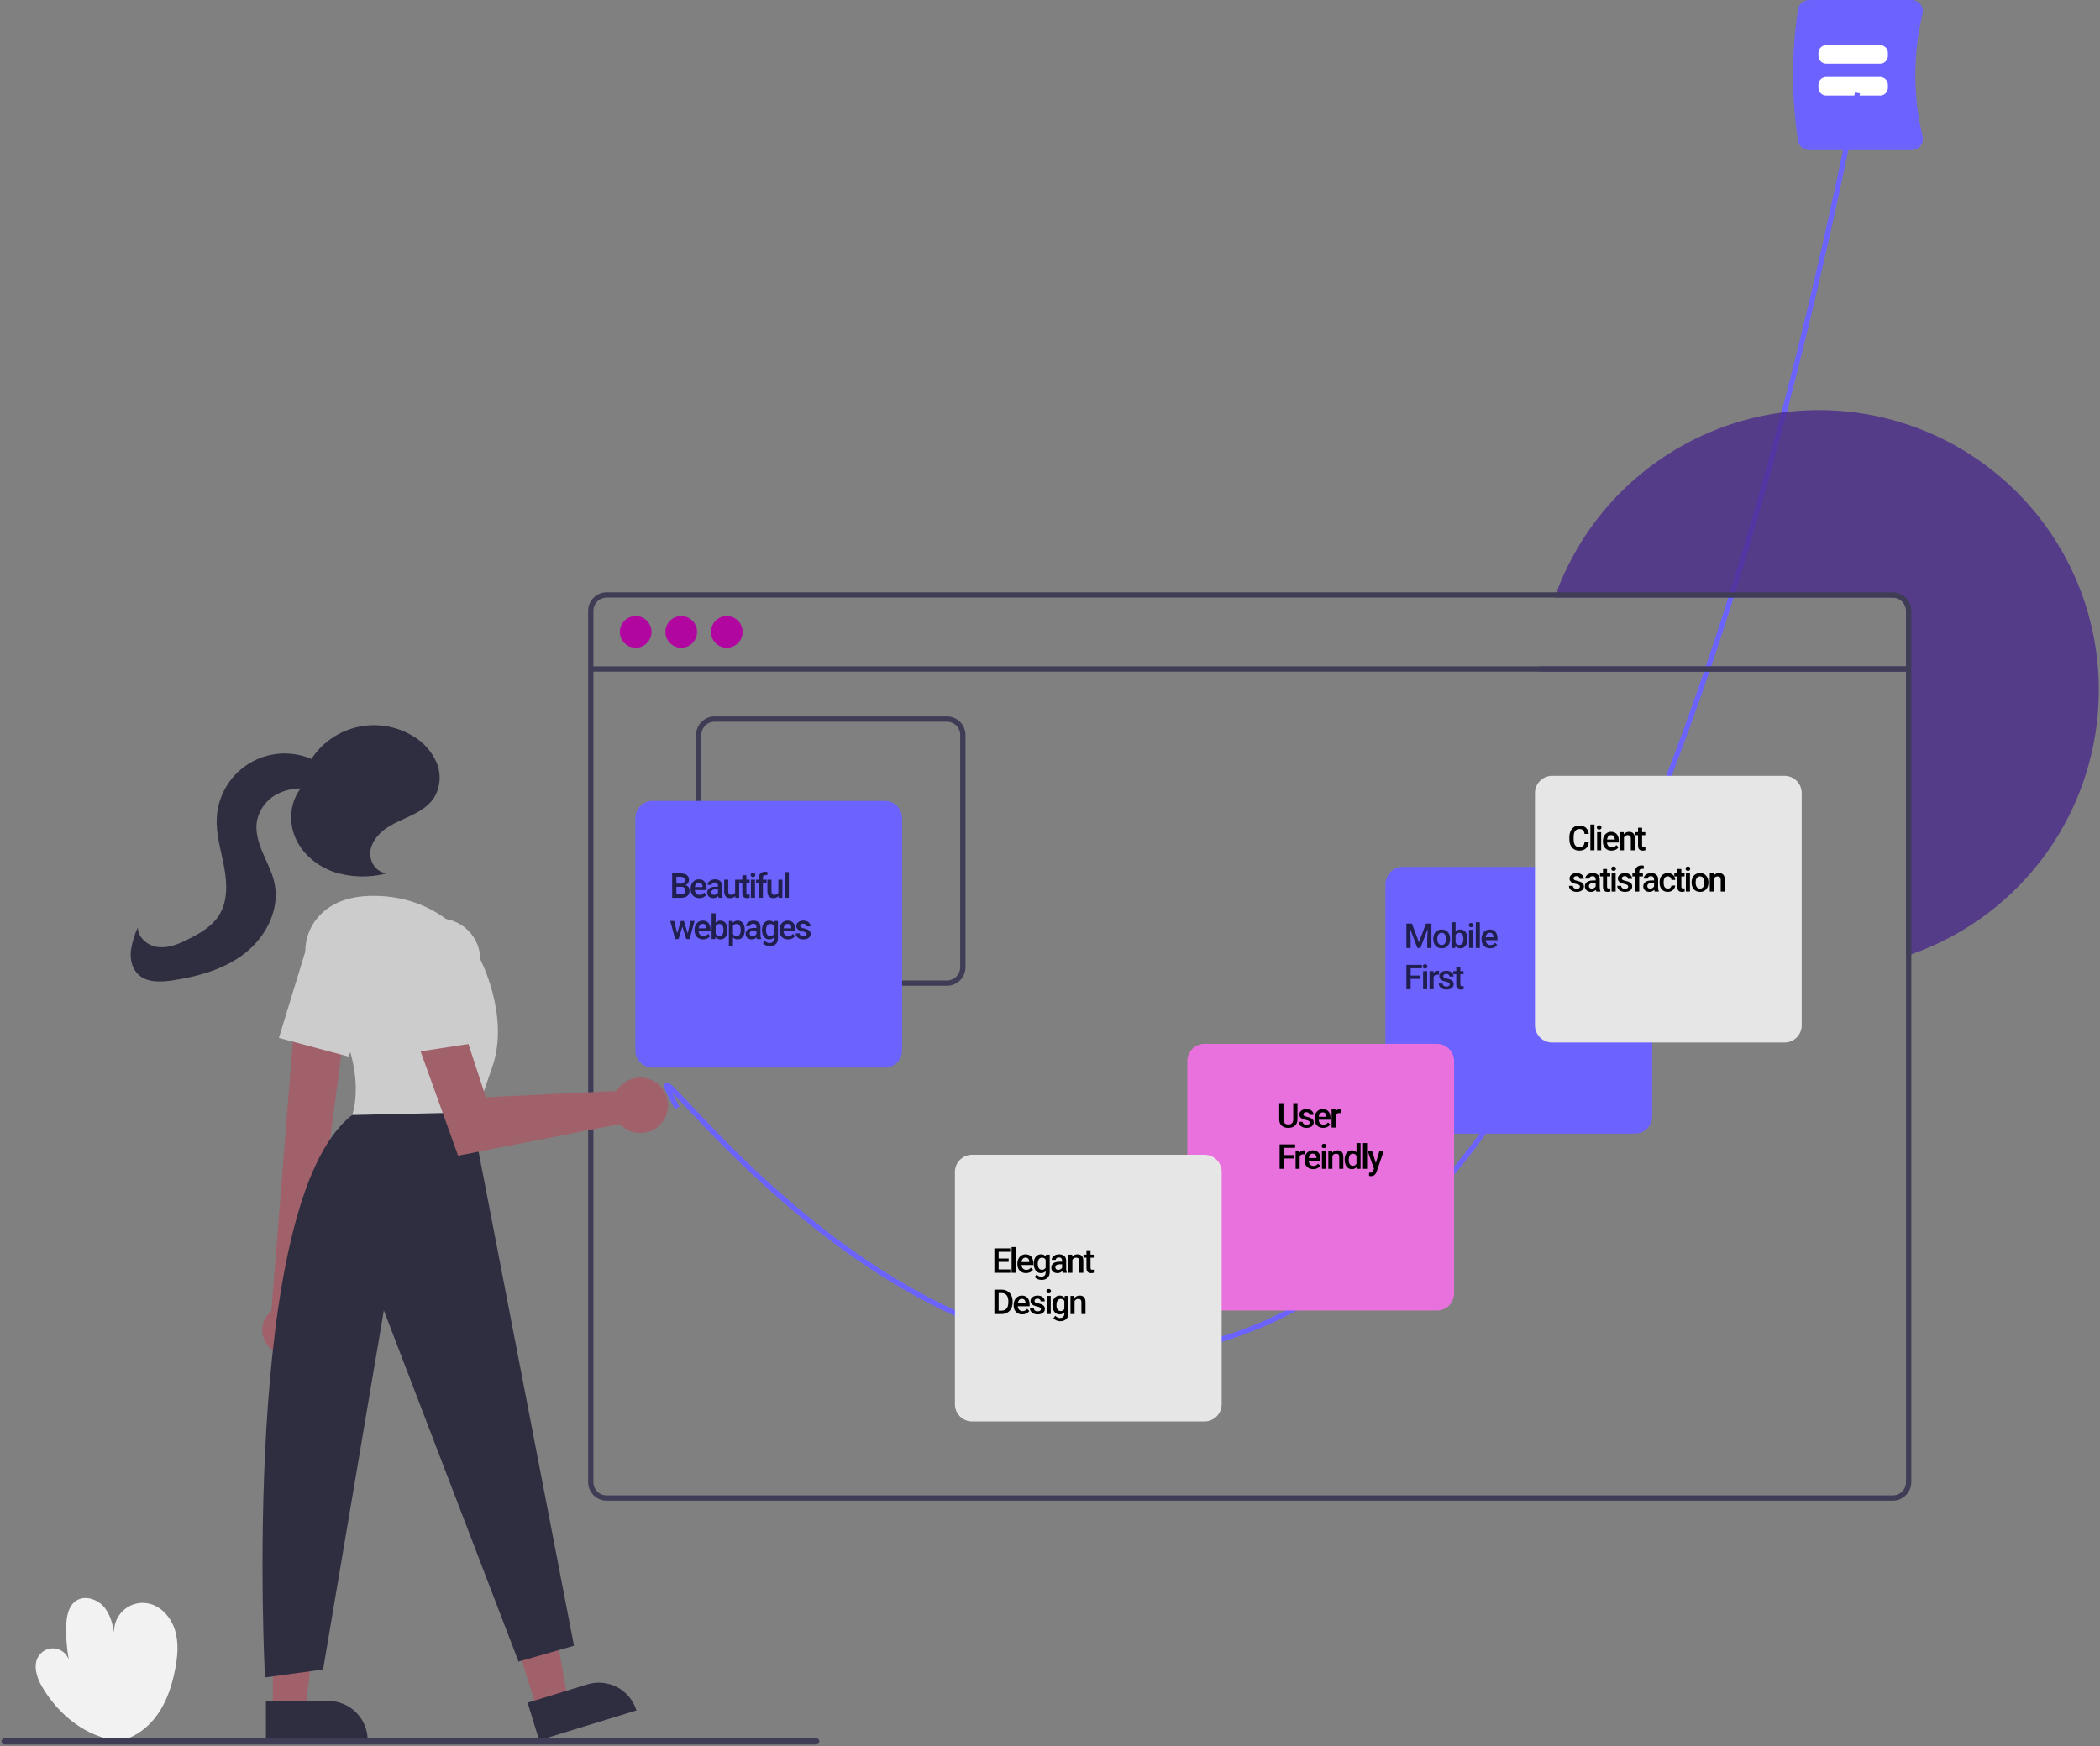 <svg width="814" height="677" viewBox="0 0 814 677" fill="none" xmlns="http://www.w3.org/2000/svg">
<rect x="0" y="0" width="814" height="677" fill="#808080" stroke="none"/>
<path d="M696.95 54.581C694.35 37.689 694.35 20.498 696.95 3.606C697.115 2.6 697.632 1.686 698.408 1.026C699.184 0.366 700.169 0.002 701.188 2.1441e-05H741.06C741.706 -0.002 742.344 0.143 742.926 0.425C743.507 0.707 744.017 1.118 744.415 1.626C744.823 2.142 745.107 2.743 745.247 3.385C745.387 4.027 745.379 4.693 745.223 5.331C741.493 20.953 741.493 37.234 745.222 52.856C745.379 53.494 745.387 54.16 745.247 54.801C745.107 55.444 744.823 56.045 744.415 56.56C744.017 57.069 743.507 57.48 742.926 57.762C742.344 58.043 741.706 58.189 741.06 58.187H701.188C700.169 58.185 699.184 57.821 698.408 57.161C697.632 56.501 697.115 55.586 696.95 54.581V54.581Z" fill="#6C63FF"/>
<path d="M728.79 24.677H707.866C707.071 24.676 706.308 24.359 705.746 23.797C705.184 23.235 704.867 22.472 704.866 21.677V20.505C704.867 19.709 705.184 18.947 705.746 18.384C706.308 17.822 707.071 17.506 707.866 17.505H728.79C729.585 17.506 730.348 17.822 730.91 18.384C731.473 18.947 731.789 19.709 731.79 20.505V21.677C731.789 22.472 731.473 23.235 730.91 23.797C730.348 24.359 729.585 24.676 728.79 24.677Z" fill="white"/>
<path d="M728.79 37.021H707.866C707.071 37.02 706.308 36.704 705.746 36.142C705.184 35.579 704.867 34.817 704.866 34.021V32.849C704.867 32.054 705.184 31.291 705.746 30.729C706.308 30.166 707.071 29.85 707.866 29.849H728.79C729.585 29.85 730.348 30.166 730.91 30.729C731.473 31.291 731.789 32.054 731.79 32.849V34.021C731.789 34.817 731.473 35.579 730.91 36.142C730.348 36.704 729.585 37.02 728.79 37.021Z" fill="white"/>
<path d="M720 36C548.501 889.5 218 347.5 262.5 429.5" stroke="#6C63FF" stroke-width="2"/>
<g clip-path="url(#clip0)">
<path d="M46.147 674.836C33.605 673.804 22.532 664.73 16.235 653.835C14.124 650.181 12.677 645.388 15.068 641.911C15.753 640.916 16.699 640.129 17.802 639.637C18.905 639.145 20.123 638.967 21.32 639.123C22.518 639.278 23.65 639.762 24.591 640.52C25.531 641.277 26.245 642.28 26.652 643.417C25.882 639.149 25.551 634.812 25.664 630.476C25.761 626.805 26.454 622.654 29.507 620.613C33.048 618.244 38.153 620.125 40.729 623.518C43.305 626.912 44.004 631.326 44.622 635.542C44.117 633.757 44.068 631.875 44.479 630.067C44.89 628.259 45.747 626.583 46.973 625.192C48.2 623.801 49.755 622.739 51.497 622.105C53.239 621.471 55.113 621.283 56.947 621.56C62.133 622.343 66.197 626.834 67.782 631.835C69.368 636.835 68.873 642.257 67.852 647.403C66.656 653.437 64.714 659.422 61.218 664.483C57.721 669.544 52.528 673.624 46.503 674.862L46.147 674.836Z" fill="#F2F2F2"/>
<path d="M813.55 267.517C813.551 290.023 806.556 311.972 793.534 330.328C780.512 348.683 762.106 362.538 740.864 369.974C740.189 370.209 739.503 370.445 738.817 370.66V260.392H596.752C596.793 259.706 596.844 259.02 596.905 258.344H738.817V236.805C738.816 235.447 738.277 234.146 737.317 233.186C736.357 232.226 735.056 231.687 733.698 231.686H602.577C602.812 231 603.058 230.314 603.324 229.638C612.207 205.796 629.185 185.832 651.291 173.235C673.397 160.638 699.227 156.208 724.268 160.72C749.308 165.232 771.967 178.398 788.287 197.919C804.606 217.439 813.548 242.073 813.55 267.517V267.517Z" fill="#492A8B" fill-opacity="0.78"/>
<path d="M733.698 229.638H235.134C233.234 229.641 231.413 230.396 230.069 231.74C228.726 233.083 227.97 234.905 227.968 236.805V574.641C227.97 576.541 228.726 578.362 230.069 579.706C231.413 581.049 233.234 581.805 235.134 581.807H733.698C735.598 581.805 737.42 581.049 738.763 579.706C740.107 578.362 740.863 576.541 740.865 574.641V236.805C740.863 234.905 740.107 233.083 738.763 231.74C737.42 230.396 735.598 229.641 733.698 229.638V229.638ZM738.817 574.641C738.817 575.998 738.277 577.3 737.317 578.26C736.357 579.22 735.056 579.759 733.698 579.76H235.134C233.777 579.759 232.475 579.22 231.515 578.26C230.555 577.3 230.016 575.998 230.015 574.641V236.805C230.016 235.447 230.555 234.146 231.515 233.186C232.475 232.226 233.777 231.686 235.134 231.686H733.698C735.056 231.686 736.357 232.226 737.317 233.186C738.277 234.146 738.817 235.447 738.817 236.805V574.641Z" fill="#3F3D56"/>
<path d="M739.841 258.344H228.991V260.392H739.841V258.344Z" fill="#3F3D56"/>
<path d="M246.395 251.137C249.788 251.137 252.538 248.387 252.538 244.995C252.538 241.602 249.788 238.852 246.395 238.852C243.003 238.852 240.253 241.602 240.253 244.995C240.253 248.387 243.003 251.137 246.395 251.137Z" fill="#B107A0"/>
<path d="M264.055 251.137C267.447 251.137 270.197 248.387 270.197 244.995C270.197 241.602 267.447 238.852 264.055 238.852C260.662 238.852 257.912 241.602 257.912 244.995C257.912 248.387 260.662 251.137 264.055 251.137Z" fill="#B107A0"/>
<path d="M281.714 251.137C285.107 251.137 287.857 248.387 287.857 244.995C287.857 241.602 285.107 238.852 281.714 238.852C278.322 238.852 275.572 241.602 275.572 244.995C275.572 248.387 278.322 251.137 281.714 251.137Z" fill="#B107A0"/>
<path d="M367.073 277.755H276.983C275.083 277.757 273.261 278.512 271.918 279.856C270.574 281.199 269.819 283.021 269.817 284.921V375.01C269.819 376.91 270.574 378.732 271.918 380.075C273.261 381.419 275.083 382.175 276.983 382.177H367.073C368.972 382.175 370.794 381.419 372.137 380.075C373.481 378.732 374.237 376.91 374.239 375.01V284.921C374.237 283.021 373.481 281.199 372.137 279.856C370.794 278.512 368.972 277.757 367.073 277.755V277.755ZM372.191 375.01C372.191 376.368 371.651 377.669 370.691 378.629C369.732 379.589 368.43 380.129 367.073 380.129H276.983C275.625 380.129 274.324 379.589 273.364 378.629C272.404 377.669 271.865 376.368 271.864 375.01V284.921C271.865 283.563 272.404 282.262 273.364 281.302C274.324 280.342 275.625 279.803 276.983 279.802H367.073C368.43 279.803 369.732 280.342 370.691 281.302C371.651 282.262 372.191 283.563 372.191 284.921V375.01Z" fill="#3F3D56"/>
<path d="M633.758 336.108H543.669C541.905 336.111 540.214 336.814 538.967 338.061C537.72 339.308 537.018 340.999 537.014 342.762V432.852C537.018 434.616 537.72 436.307 538.967 437.554C540.214 438.801 541.905 439.503 543.669 439.506H633.758C635.522 439.503 637.213 438.801 638.46 437.554C639.707 436.307 640.409 434.616 640.413 432.852V342.762C640.409 340.999 639.707 339.308 638.46 338.061C637.213 336.814 635.522 336.111 633.758 336.108V336.108Z" fill="#6C63FF"/>
<path d="M547.274 358.074L550.003 365.326L552.726 358.074H554.851V367.535H553.213V364.416L553.376 360.244L550.581 367.535H549.405L546.617 360.251L546.78 364.416V367.535H545.142V358.074H547.274ZM555.553 363.955C555.553 363.266 555.69 362.647 555.963 362.096C556.236 361.542 556.619 361.117 557.113 360.823C557.607 360.524 558.174 360.374 558.816 360.374C559.764 360.374 560.533 360.68 561.123 361.291C561.716 361.901 562.037 362.711 562.084 363.721L562.091 364.091C562.091 364.784 561.956 365.404 561.688 365.95C561.424 366.496 561.042 366.918 560.544 367.217C560.05 367.516 559.478 367.665 558.829 367.665C557.836 367.665 557.042 367.336 556.444 366.678C555.85 366.015 555.553 365.133 555.553 364.033V363.955ZM557.132 364.091C557.132 364.815 557.282 365.382 557.581 365.794C557.88 366.201 558.296 366.405 558.829 366.405C559.361 366.405 559.775 366.197 560.07 365.781C560.369 365.365 560.518 364.756 560.518 363.955C560.518 363.244 560.364 362.681 560.057 362.265C559.754 361.849 559.34 361.641 558.816 361.641C558.3 361.641 557.891 361.847 557.587 362.259C557.284 362.666 557.132 363.277 557.132 364.091ZM568.798 364.091C568.798 365.183 568.553 366.052 568.064 366.697C567.578 367.343 566.909 367.665 566.056 367.665C565.232 367.665 564.591 367.369 564.132 366.775L564.054 367.535H562.624V357.554H564.204V361.18C564.658 360.643 565.271 360.374 566.043 360.374C566.9 360.374 567.574 360.693 568.064 361.329C568.553 361.966 568.798 362.857 568.798 364V364.091ZM567.219 363.955C567.219 363.192 567.084 362.621 566.816 362.239C566.547 361.858 566.157 361.667 565.646 361.667C564.962 361.667 564.481 361.966 564.204 362.564V365.462C564.485 366.073 564.97 366.379 565.659 366.379C566.153 366.379 566.534 366.195 566.803 365.826C567.071 365.458 567.21 364.901 567.219 364.156V363.955ZM571.008 367.535H569.429V360.504H571.008V367.535ZM569.332 358.678C569.332 358.436 569.407 358.234 569.559 358.074C569.715 357.914 569.936 357.833 570.222 357.833C570.508 357.833 570.729 357.914 570.885 358.074C571.041 358.234 571.119 358.436 571.119 358.678C571.119 358.916 571.041 359.116 570.885 359.276C570.729 359.432 570.508 359.51 570.222 359.51C569.936 359.51 569.715 359.432 569.559 359.276C569.407 359.116 569.332 358.916 569.332 358.678ZM573.615 367.535H572.036V357.554H573.615V367.535ZM577.638 367.665C576.637 367.665 575.825 367.351 575.201 366.723C574.582 366.091 574.272 365.25 574.272 364.202V364.007C574.272 363.305 574.406 362.679 574.675 362.129C574.948 361.574 575.329 361.143 575.818 360.836C576.308 360.528 576.854 360.374 577.456 360.374C578.414 360.374 579.152 360.68 579.672 361.291C580.196 361.901 580.458 362.766 580.458 363.883V364.52H575.864C575.912 365.101 576.104 365.56 576.442 365.898C576.785 366.236 577.213 366.405 577.729 366.405C578.452 366.405 579.042 366.112 579.497 365.527L580.348 366.34C580.066 366.76 579.689 367.087 579.217 367.321C578.749 367.551 578.223 367.665 577.638 367.665ZM577.45 361.641C577.016 361.641 576.665 361.793 576.397 362.096C576.133 362.4 575.964 362.822 575.89 363.363H578.899V363.247C578.864 362.718 578.723 362.319 578.476 362.051C578.229 361.778 577.887 361.641 577.45 361.641ZM550.594 379.526H546.786V383.535H545.142V374.074H551.153V375.399H546.786V378.213H550.594V379.526ZM553.188 383.535H551.609V376.504H553.188V383.535ZM551.511 374.678C551.511 374.436 551.587 374.234 551.739 374.074C551.895 373.914 552.116 373.833 552.402 373.833C552.688 373.833 552.909 373.914 553.064 374.074C553.22 374.234 553.298 374.436 553.298 374.678C553.298 374.916 553.22 375.116 553.064 375.276C552.909 375.432 552.688 375.51 552.402 375.51C552.116 375.51 551.895 375.432 551.739 375.276C551.587 375.116 551.511 374.916 551.511 374.678ZM557.796 377.947C557.588 377.912 557.374 377.895 557.153 377.895C556.429 377.895 555.942 378.172 555.691 378.727V383.535H554.112V376.504H555.619L555.658 377.291C556.039 376.68 556.568 376.374 557.244 376.374C557.469 376.374 557.655 376.405 557.803 376.465L557.796 377.947ZM561.936 381.625C561.936 381.343 561.819 381.129 561.585 380.982C561.356 380.834 560.972 380.704 560.435 380.592C559.898 380.479 559.45 380.336 559.09 380.163C558.302 379.782 557.907 379.229 557.907 378.506C557.907 377.899 558.163 377.392 558.674 376.985C559.185 376.578 559.835 376.374 560.624 376.374C561.464 376.374 562.142 376.582 562.658 376.998C563.178 377.414 563.437 377.953 563.437 378.616H561.858C561.858 378.313 561.746 378.062 561.52 377.862C561.295 377.659 560.996 377.557 560.624 377.557C560.277 377.557 559.993 377.637 559.772 377.797C559.556 377.958 559.447 378.172 559.447 378.441C559.447 378.683 559.549 378.872 559.753 379.006C559.957 379.14 560.368 379.277 560.988 379.415C561.607 379.55 562.092 379.712 562.443 379.903C562.798 380.089 563.061 380.314 563.23 380.579C563.403 380.843 563.489 381.164 563.489 381.54C563.489 382.173 563.227 382.686 562.703 383.081C562.179 383.47 561.492 383.665 560.643 383.665C560.067 383.665 559.554 383.561 559.103 383.354C558.653 383.146 558.302 382.86 558.05 382.496C557.799 382.132 557.673 381.74 557.673 381.32H559.207C559.229 381.692 559.369 381.98 559.629 382.184C559.889 382.383 560.234 382.483 560.663 382.483C561.079 382.483 561.395 382.405 561.611 382.249C561.828 382.088 561.936 381.881 561.936 381.625ZM566.051 374.795V376.504H567.292V377.674H566.051V381.599C566.051 381.868 566.103 382.062 566.207 382.184C566.315 382.301 566.506 382.359 566.778 382.359C566.96 382.359 567.145 382.338 567.331 382.294V383.516C566.971 383.616 566.625 383.665 566.291 383.665C565.078 383.665 564.472 382.996 564.472 381.657V377.674H563.315V376.504H564.472V374.795H566.051Z" fill="black" fill-opacity="0.69"/>
<path d="M691.724 300.789H601.635C599.871 300.792 598.18 301.494 596.933 302.742C595.686 303.989 594.984 305.679 594.98 307.443V397.533C594.984 399.297 595.686 400.987 596.933 402.234C598.18 403.482 599.871 404.184 601.635 404.187H691.724C693.488 404.184 695.179 403.482 696.426 402.234C697.673 400.987 698.375 399.297 698.379 397.533V307.443C698.375 305.679 697.673 303.989 696.426 302.742C695.179 301.494 693.488 300.792 691.724 300.789V300.789Z" fill="#E6E6E6"/>
<path d="M615.834 326.577C615.739 327.586 615.366 328.375 614.717 328.942C614.067 329.505 613.202 329.787 612.124 329.787C611.37 329.787 610.705 329.609 610.129 329.254C609.557 328.894 609.115 328.385 608.803 327.727C608.491 327.068 608.329 326.304 608.316 325.433V324.549C608.316 323.657 608.474 322.87 608.79 322.19C609.106 321.51 609.559 320.986 610.148 320.618C610.742 320.249 611.426 320.065 612.202 320.065C613.246 320.065 614.086 320.349 614.723 320.917C615.36 321.484 615.73 322.286 615.834 323.321H614.197C614.119 322.641 613.919 322.151 613.599 321.852C613.283 321.549 612.817 321.397 612.202 321.397C611.487 321.397 610.937 321.66 610.551 322.184C610.17 322.704 609.975 323.468 609.966 324.478V325.316C609.966 326.338 610.148 327.118 610.512 327.655C610.88 328.193 611.418 328.461 612.124 328.461C612.769 328.461 613.254 328.316 613.579 328.026C613.904 327.736 614.11 327.253 614.197 326.577H615.834ZM618.038 329.657H616.459V319.675H618.038V329.657ZM620.645 329.657H619.066V322.626H620.645V329.657ZM618.968 320.8C618.968 320.557 619.044 320.356 619.196 320.195C619.351 320.035 619.572 319.955 619.858 319.955C620.144 319.955 620.365 320.035 620.521 320.195C620.677 320.356 620.755 320.557 620.755 320.8C620.755 321.038 620.677 321.237 620.521 321.397C620.365 321.553 620.144 321.631 619.858 321.631C619.572 321.631 619.351 321.553 619.196 321.397C619.044 321.237 618.968 321.038 618.968 320.8ZM624.668 329.787C623.667 329.787 622.855 329.473 622.231 328.845C621.612 328.212 621.302 327.372 621.302 326.323V326.128C621.302 325.426 621.436 324.8 621.705 324.25C621.978 323.696 622.359 323.265 622.848 322.957C623.338 322.649 623.884 322.496 624.486 322.496C625.443 322.496 626.182 322.801 626.702 323.412C627.226 324.023 627.488 324.887 627.488 326.005V326.642H622.894C622.942 327.222 623.134 327.681 623.472 328.019C623.815 328.357 624.243 328.526 624.759 328.526C625.482 328.526 626.072 328.234 626.526 327.649L627.378 328.461C627.096 328.881 626.719 329.209 626.247 329.442C625.779 329.672 625.253 329.787 624.668 329.787ZM624.48 323.763C624.046 323.763 623.695 323.915 623.427 324.218C623.162 324.521 622.994 324.943 622.92 325.485H625.929V325.368C625.894 324.839 625.753 324.441 625.506 324.172C625.259 323.899 624.917 323.763 624.48 323.763ZM629.387 322.626L629.432 323.438C629.952 322.81 630.634 322.496 631.479 322.496C632.943 322.496 633.688 323.334 633.714 325.011V329.657H632.135V325.102C632.135 324.655 632.038 324.326 631.843 324.114C631.652 323.897 631.338 323.789 630.901 323.789C630.264 323.789 629.789 324.077 629.478 324.653V329.657H627.898V322.626H629.387ZM636.51 320.917V322.626H637.751V323.795H636.51V327.72C636.51 327.989 636.562 328.184 636.666 328.305C636.774 328.422 636.964 328.481 637.237 328.481C637.419 328.481 637.603 328.459 637.79 328.416V329.637C637.43 329.737 637.084 329.787 636.75 329.787C635.537 329.787 634.93 329.118 634.93 327.779V323.795H633.774V322.626H634.93V320.917H636.51ZM612.403 343.746C612.403 343.465 612.286 343.25 612.052 343.103C611.823 342.956 611.439 342.826 610.902 342.713C610.365 342.601 609.916 342.458 609.557 342.284C608.768 341.903 608.374 341.351 608.374 340.627C608.374 340.021 608.63 339.514 609.141 339.107C609.652 338.699 610.302 338.496 611.09 338.496C611.931 338.496 612.609 338.704 613.124 339.12C613.644 339.535 613.904 340.075 613.904 340.738H612.325C612.325 340.434 612.213 340.183 611.987 339.984C611.762 339.78 611.463 339.678 611.09 339.678C610.744 339.678 610.46 339.759 610.239 339.919C610.023 340.079 609.914 340.294 609.914 340.562C609.914 340.805 610.016 340.993 610.22 341.128C610.423 341.262 610.835 341.398 611.454 341.537C612.074 341.671 612.559 341.834 612.91 342.024C613.265 342.211 613.527 342.436 613.696 342.7C613.87 342.964 613.956 343.285 613.956 343.662C613.956 344.294 613.694 344.808 613.17 345.202C612.646 345.592 611.959 345.787 611.11 345.787C610.534 345.787 610.02 345.683 609.57 345.475C609.119 345.267 608.768 344.981 608.517 344.617C608.266 344.253 608.14 343.861 608.14 343.441H609.674C609.695 343.814 609.836 344.102 610.096 344.305C610.356 344.505 610.701 344.604 611.129 344.604C611.545 344.604 611.862 344.526 612.078 344.37C612.295 344.21 612.403 344.002 612.403 343.746ZM618.74 345.657C618.671 345.523 618.61 345.304 618.558 345.001C618.055 345.525 617.44 345.787 616.712 345.787C616.006 345.787 615.43 345.585 614.984 345.183C614.538 344.78 614.314 344.281 614.314 343.688C614.314 342.938 614.592 342.364 615.146 341.966C615.705 341.563 616.502 341.361 617.538 341.361H618.506V340.9C618.506 340.536 618.404 340.246 618.2 340.029C617.997 339.808 617.687 339.698 617.271 339.698C616.912 339.698 616.617 339.789 616.387 339.971C616.158 340.148 616.043 340.376 616.043 340.653H614.464C614.464 340.268 614.592 339.908 614.847 339.574C615.103 339.237 615.45 338.972 615.887 338.782C616.329 338.591 616.821 338.496 617.362 338.496C618.185 338.496 618.842 338.704 619.331 339.12C619.821 339.531 620.072 340.112 620.085 340.861V344.032C620.085 344.665 620.174 345.17 620.351 345.546V345.657H618.74ZM617.005 344.52C617.317 344.52 617.609 344.444 617.882 344.292C618.159 344.141 618.367 343.937 618.506 343.681V342.356H617.655C617.07 342.356 616.63 342.458 616.335 342.661C616.041 342.865 615.894 343.153 615.894 343.525C615.894 343.829 615.993 344.071 616.192 344.253C616.396 344.431 616.667 344.52 617.005 344.52ZM622.919 336.917V338.626H624.16V339.795H622.919V343.72C622.919 343.989 622.971 344.184 623.075 344.305C623.183 344.422 623.374 344.481 623.647 344.481C623.829 344.481 624.013 344.459 624.199 344.416V345.637C623.84 345.737 623.493 345.787 623.16 345.787C621.947 345.787 621.34 345.118 621.34 343.779V339.795H620.183V338.626H621.34V336.917H622.919ZM626.254 345.657H624.674V338.626H626.254V345.657ZM624.577 336.8C624.577 336.557 624.653 336.356 624.804 336.195C624.96 336.035 625.181 335.955 625.467 335.955C625.753 335.955 625.974 336.035 626.13 336.195C626.286 336.356 626.364 336.557 626.364 336.8C626.364 337.038 626.286 337.237 626.13 337.397C625.974 337.553 625.753 337.631 625.467 337.631C625.181 337.631 624.96 337.553 624.804 337.397C624.653 337.237 624.577 337.038 624.577 336.8ZM631.122 343.746C631.122 343.465 631.005 343.25 630.771 343.103C630.541 342.956 630.158 342.826 629.621 342.713C629.083 342.601 628.635 342.458 628.275 342.284C627.487 341.903 627.093 341.351 627.093 340.627C627.093 340.021 627.348 339.514 627.859 339.107C628.371 338.699 629.02 338.496 629.809 338.496C630.649 338.496 631.327 338.704 631.843 339.12C632.363 339.535 632.623 340.075 632.623 340.738H631.044C631.044 340.434 630.931 340.183 630.706 339.984C630.48 339.78 630.182 339.678 629.809 339.678C629.462 339.678 629.179 339.759 628.958 339.919C628.741 340.079 628.633 340.294 628.633 340.562C628.633 340.805 628.735 340.993 628.938 341.128C629.142 341.262 629.553 341.398 630.173 341.537C630.792 341.671 631.278 341.834 631.629 342.024C631.984 342.211 632.246 342.436 632.415 342.7C632.588 342.964 632.675 343.285 632.675 343.662C632.675 344.294 632.413 344.808 631.888 345.202C631.364 345.592 630.678 345.787 629.828 345.787C629.252 345.787 628.739 345.683 628.288 345.475C627.838 345.267 627.487 344.981 627.236 344.617C626.984 344.253 626.859 343.861 626.859 343.441H628.392C628.414 343.814 628.555 344.102 628.815 344.305C629.075 344.505 629.419 344.604 629.848 344.604C630.264 344.604 630.58 344.526 630.797 344.37C631.013 344.21 631.122 344.002 631.122 343.746ZM633.813 345.657V339.795H632.741V338.626H633.813V337.982C633.813 337.203 634.029 336.6 634.463 336.176C634.896 335.751 635.502 335.539 636.282 335.539C636.559 335.539 636.854 335.578 637.166 335.656L637.127 336.891C636.954 336.856 636.752 336.839 636.523 336.839C635.769 336.839 635.392 337.226 635.392 338.002V338.626H636.822V339.795H635.392V345.657H633.813ZM641.378 345.657C641.308 345.523 641.248 345.304 641.196 345.001C640.693 345.525 640.078 345.787 639.35 345.787C638.644 345.787 638.068 345.585 637.622 345.183C637.175 344.78 636.952 344.281 636.952 343.688C636.952 342.938 637.23 342.364 637.784 341.966C638.343 341.563 639.14 341.361 640.175 341.361H641.144V340.9C641.144 340.536 641.042 340.246 640.838 340.029C640.635 339.808 640.325 339.698 639.909 339.698C639.549 339.698 639.255 339.789 639.025 339.971C638.796 340.148 638.681 340.376 638.681 340.653H637.102C637.102 340.268 637.23 339.908 637.485 339.574C637.741 339.237 638.087 338.972 638.525 338.782C638.967 338.591 639.458 338.496 640 338.496C640.823 338.496 641.479 338.704 641.969 339.12C642.459 339.531 642.71 340.112 642.723 340.861V344.032C642.723 344.665 642.812 345.17 642.989 345.546V345.657H641.378ZM639.643 344.52C639.955 344.52 640.247 344.444 640.52 344.292C640.797 344.141 641.005 343.937 641.144 343.681V342.356H640.292C639.708 342.356 639.268 342.458 638.973 342.661C638.679 342.865 638.531 343.153 638.531 343.525C638.531 343.829 638.631 344.071 638.83 344.253C639.034 344.431 639.305 344.52 639.643 344.52ZM646.467 344.526C646.861 344.526 647.188 344.411 647.448 344.182C647.708 343.952 647.846 343.668 647.864 343.33H649.352C649.335 343.768 649.198 344.177 648.943 344.559C648.687 344.936 648.34 345.235 647.903 345.455C647.465 345.676 646.993 345.787 646.486 345.787C645.503 345.787 644.723 345.468 644.147 344.832C643.571 344.195 643.282 343.315 643.282 342.193V342.031C643.282 340.961 643.568 340.105 644.14 339.464C644.712 338.818 645.492 338.496 646.48 338.496C647.316 338.496 647.996 338.74 648.52 339.23C649.049 339.715 649.326 340.354 649.352 341.147H647.864C647.846 340.744 647.708 340.413 647.448 340.153C647.192 339.893 646.865 339.763 646.467 339.763C645.955 339.763 645.561 339.949 645.284 340.322C645.007 340.69 644.866 341.251 644.862 342.005V342.258C644.862 343.021 644.998 343.59 645.271 343.967C645.548 344.34 645.947 344.526 646.467 344.526ZM651.725 336.917V338.626H652.966V339.795H651.725V343.72C651.725 343.989 651.777 344.184 651.881 344.305C651.989 344.422 652.18 344.481 652.452 344.481C652.634 344.481 652.819 344.459 653.005 344.416V345.637C652.645 345.737 652.299 345.787 651.965 345.787C650.752 345.787 650.146 345.118 650.146 343.779V339.795H648.989V338.626H650.146V336.917H651.725ZM655.059 345.657H653.48V338.626H655.059V345.657ZM653.383 336.8C653.383 336.557 653.458 336.356 653.61 336.195C653.766 336.035 653.987 335.955 654.273 335.955C654.559 335.955 654.78 336.035 654.936 336.195C655.092 336.356 655.17 336.557 655.17 336.8C655.17 337.038 655.092 337.237 654.936 337.397C654.78 337.553 654.559 337.631 654.273 337.631C653.987 337.631 653.766 337.553 653.61 337.397C653.458 337.237 653.383 337.038 653.383 336.8ZM655.69 342.076C655.69 341.387 655.827 340.768 656.1 340.218C656.373 339.663 656.756 339.239 657.25 338.944C657.744 338.645 658.311 338.496 658.952 338.496C659.901 338.496 660.67 338.801 661.259 339.412C661.853 340.023 662.173 340.833 662.221 341.842L662.228 342.213C662.228 342.906 662.093 343.525 661.825 344.071C661.56 344.617 661.179 345.04 660.681 345.339C660.187 345.637 659.615 345.787 658.965 345.787C657.973 345.787 657.178 345.458 656.581 344.799C655.987 344.136 655.69 343.255 655.69 342.154V342.076ZM657.269 342.213C657.269 342.936 657.419 343.504 657.718 343.915C658.017 344.323 658.433 344.526 658.965 344.526C659.498 344.526 659.912 344.318 660.207 343.902C660.506 343.486 660.655 342.878 660.655 342.076C660.655 341.366 660.501 340.803 660.194 340.387C659.89 339.971 659.477 339.763 658.952 339.763C658.437 339.763 658.027 339.969 657.724 340.38C657.421 340.787 657.269 341.398 657.269 342.213ZM664.23 338.626L664.275 339.438C664.795 338.81 665.478 338.496 666.322 338.496C667.787 338.496 668.532 339.334 668.558 341.011V345.657H666.979V341.102C666.979 340.655 666.881 340.326 666.686 340.114C666.496 339.897 666.182 339.789 665.744 339.789C665.107 339.789 664.633 340.077 664.321 340.653V345.657H662.742V338.626H664.23Z" fill="black"/>
<path d="M556.977 404.699H466.888C465.124 404.703 463.433 405.405 462.186 406.652C460.939 407.899 460.237 409.59 460.233 411.353V501.443C460.237 503.207 460.939 504.897 462.186 506.145C463.433 507.392 465.124 508.094 466.888 508.097H556.977C558.741 508.094 560.432 507.392 561.679 506.145C562.926 504.897 563.628 503.207 563.632 501.443V411.353C563.628 409.59 562.926 407.899 561.679 406.652C560.432 405.405 558.741 404.703 556.977 404.699V404.699Z" fill="#E971DD"/>
<path d="M502.923 427.689V434.012C502.923 435.017 502.601 435.814 501.955 436.403C501.314 436.988 500.458 437.28 499.388 437.28C498.305 437.28 497.445 436.992 496.808 436.416C496.171 435.835 495.853 435.032 495.853 434.005V427.689H497.491V434.018C497.491 434.651 497.651 435.134 497.972 435.467C498.292 435.801 498.764 435.968 499.388 435.968C500.653 435.968 501.286 435.3 501.286 433.966V427.689H502.923ZM507.674 435.24C507.674 434.958 507.557 434.744 507.324 434.596C507.094 434.449 506.71 434.319 506.173 434.207C505.636 434.094 505.188 433.951 504.828 433.778C504.04 433.396 503.645 432.844 503.645 432.121C503.645 431.514 503.901 431.007 504.412 430.6C504.923 430.193 505.573 429.989 506.362 429.989C507.202 429.989 507.88 430.197 508.396 430.613C508.916 431.029 509.176 431.568 509.176 432.231H507.596C507.596 431.928 507.484 431.676 507.259 431.477C507.033 431.274 506.734 431.172 506.362 431.172C506.015 431.172 505.731 431.252 505.51 431.412C505.294 431.573 505.186 431.787 505.186 432.056C505.186 432.298 505.287 432.487 505.491 432.621C505.695 432.755 506.106 432.892 506.726 433.03C507.345 433.165 507.83 433.327 508.181 433.518C508.537 433.704 508.799 433.929 508.968 434.194C509.141 434.458 509.228 434.778 509.228 435.155C509.228 435.788 508.965 436.301 508.441 436.695C507.917 437.085 507.23 437.28 506.381 437.28C505.805 437.28 505.292 437.176 504.841 436.968C504.391 436.76 504.04 436.474 503.788 436.111C503.537 435.747 503.411 435.355 503.411 434.934H504.945C504.967 435.307 505.108 435.595 505.367 435.799C505.627 435.998 505.972 436.098 506.401 436.098C506.817 436.098 507.133 436.02 507.35 435.864C507.566 435.703 507.674 435.495 507.674 435.24ZM512.906 437.28C511.906 437.28 511.093 436.966 510.47 436.338C509.85 435.705 509.54 434.865 509.54 433.817V433.622C509.54 432.92 509.675 432.294 509.943 431.744C510.216 431.189 510.597 430.758 511.087 430.45C511.576 430.143 512.122 429.989 512.724 429.989C513.682 429.989 514.421 430.294 514.94 430.905C515.465 431.516 515.727 432.38 515.727 433.498V434.135H511.132C511.18 434.716 511.373 435.175 511.711 435.513C512.053 435.851 512.482 436.02 512.997 436.02C513.721 436.02 514.31 435.727 514.765 435.142L515.616 435.955C515.335 436.375 514.958 436.702 514.486 436.936C514.018 437.165 513.491 437.28 512.906 437.28ZM512.718 431.256C512.285 431.256 511.934 431.408 511.665 431.711C511.401 432.014 511.232 432.437 511.158 432.978H514.167V432.861C514.132 432.333 513.992 431.934 513.745 431.666C513.498 431.393 513.156 431.256 512.718 431.256ZM519.841 431.562C519.633 431.527 519.419 431.51 519.198 431.51C518.474 431.51 517.987 431.787 517.735 432.341V437.15H516.156V430.119H517.664L517.703 430.905C518.084 430.294 518.613 429.989 519.289 429.989C519.514 429.989 519.7 430.019 519.847 430.08L519.841 431.562ZM501.455 449.141H497.647V453.15H496.003V443.689H502.014V445.014H497.647V447.828H501.455V449.141ZM505.881 447.562C505.673 447.527 505.458 447.51 505.238 447.51C504.514 447.51 504.027 447.787 503.775 448.341V453.15H502.196V446.119H503.704L503.743 446.905C504.124 446.294 504.653 445.989 505.329 445.989C505.554 445.989 505.74 446.019 505.887 446.08L505.881 447.562ZM509.046 453.28C508.046 453.28 507.233 452.966 506.609 452.338C505.99 451.705 505.68 450.865 505.68 449.817V449.622C505.68 448.92 505.814 448.294 506.083 447.744C506.356 447.189 506.737 446.758 507.227 446.45C507.716 446.143 508.262 445.989 508.864 445.989C509.822 445.989 510.56 446.294 511.08 446.905C511.605 447.516 511.867 448.38 511.867 449.498V450.135H507.272C507.32 450.716 507.513 451.175 507.851 451.513C508.193 451.851 508.622 452.02 509.137 452.02C509.861 452.02 510.45 451.727 510.905 451.142L511.756 451.955C511.475 452.375 511.098 452.702 510.625 452.936C510.158 453.165 509.631 453.28 509.046 453.28ZM508.858 447.256C508.425 447.256 508.074 447.408 507.805 447.711C507.541 448.014 507.372 448.437 507.298 448.978H510.307V448.861C510.272 448.333 510.132 447.934 509.885 447.666C509.638 447.393 509.295 447.256 508.858 447.256ZM513.979 453.15H512.4V446.119H513.979V453.15ZM512.303 444.293C512.303 444.05 512.379 443.849 512.53 443.689C512.686 443.528 512.907 443.448 513.193 443.448C513.479 443.448 513.7 443.528 513.856 443.689C514.012 443.849 514.09 444.05 514.09 444.293C514.09 444.531 514.012 444.731 513.856 444.891C513.7 445.047 513.479 445.125 513.193 445.125C512.907 445.125 512.686 445.047 512.53 444.891C512.379 444.731 512.303 444.531 512.303 444.293ZM516.372 446.119L516.417 446.931C516.937 446.303 517.619 445.989 518.464 445.989C519.928 445.989 520.674 446.827 520.7 448.504V453.15H519.12V448.595C519.12 448.149 519.023 447.819 518.828 447.607C518.637 447.391 518.323 447.282 517.886 447.282C517.249 447.282 516.775 447.57 516.463 448.147V453.15H514.883V446.119H516.372ZM521.22 449.583C521.22 448.5 521.471 447.631 521.974 446.977C522.477 446.318 523.15 445.989 523.995 445.989C524.74 445.989 525.342 446.249 525.802 446.769V443.169H527.381V453.15H525.951L525.873 452.422C525.401 452.994 524.77 453.28 523.982 453.28C523.159 453.28 522.492 452.949 521.98 452.286C521.474 451.623 521.22 450.722 521.22 449.583ZM522.799 449.719C522.799 450.434 522.936 450.993 523.209 451.396C523.486 451.794 523.878 451.994 524.385 451.994C525.03 451.994 525.503 451.705 525.802 451.129V448.127C525.511 447.564 525.043 447.282 524.398 447.282C523.887 447.282 523.492 447.486 523.215 447.893C522.938 448.296 522.799 448.905 522.799 449.719ZM529.909 453.15H528.33V443.169H529.909V453.15ZM533.296 450.889L534.725 446.119H536.408L533.614 454.216C533.185 455.399 532.457 455.99 531.431 455.99C531.201 455.99 530.948 455.951 530.67 455.873V454.651L530.969 454.671C531.368 454.671 531.667 454.597 531.866 454.45C532.07 454.307 532.23 454.064 532.347 453.722L532.574 453.118L530.105 446.119H531.808L533.296 450.889Z" fill="black"/>
<path d="M466.888 447.696H376.798C375.034 447.7 373.344 448.402 372.096 449.649C370.849 450.896 370.147 452.587 370.144 454.351V544.44C370.147 546.204 370.849 547.895 372.096 549.142C373.344 550.389 375.034 551.091 376.798 551.095H466.888C468.651 551.091 470.342 550.389 471.589 549.142C472.836 547.895 473.539 546.204 473.542 544.44V454.351C473.539 452.587 472.836 450.896 471.589 449.649C470.342 448.402 468.651 447.7 466.888 447.696V447.696Z" fill="#E6E6E6"/>
<path d="M390.968 489.232H387.082V492.144H391.624V493.456H385.438V483.995H391.579V485.32H387.082V487.933H390.968V489.232ZM393.692 493.456H392.113V483.475H393.692V493.456ZM397.715 493.586C396.714 493.586 395.902 493.272 395.278 492.644C394.659 492.011 394.349 491.171 394.349 490.123V489.928C394.349 489.226 394.483 488.6 394.752 488.05C395.025 487.495 395.406 487.064 395.895 486.756C396.385 486.449 396.931 486.295 397.533 486.295C398.49 486.295 399.229 486.6 399.749 487.211C400.273 487.822 400.535 488.686 400.535 489.804V490.441H395.941C395.989 491.022 396.181 491.481 396.519 491.819C396.862 492.157 397.29 492.326 397.806 492.326C398.529 492.326 399.119 492.033 399.574 491.448L400.425 492.261C400.143 492.681 399.766 493.008 399.294 493.242C398.826 493.471 398.3 493.586 397.715 493.586ZM397.527 487.562C397.093 487.562 396.742 487.714 396.474 488.017C396.21 488.32 396.041 488.743 395.967 489.284H398.976V489.167C398.941 488.639 398.8 488.24 398.553 487.972C398.306 487.699 397.964 487.562 397.527 487.562ZM400.692 489.889C400.692 488.797 400.948 487.926 401.459 487.276C401.974 486.622 402.657 486.295 403.506 486.295C404.307 486.295 404.938 486.574 405.397 487.133L405.468 486.425H406.891V493.242C406.891 494.165 406.603 494.892 406.027 495.425C405.455 495.958 404.682 496.225 403.707 496.225C403.192 496.225 402.687 496.116 402.193 495.9C401.704 495.687 401.331 495.408 401.075 495.061L401.823 494.113C402.308 494.689 402.906 494.977 403.616 494.977C404.14 494.977 404.554 494.834 404.857 494.548C405.161 494.266 405.312 493.851 405.312 493.3V492.826C404.857 493.333 404.251 493.586 403.493 493.586C402.67 493.586 401.996 493.259 401.472 492.605C400.952 491.951 400.692 491.045 400.692 489.889ZM402.265 490.025C402.265 490.731 402.408 491.288 402.694 491.695C402.984 492.098 403.385 492.3 403.896 492.3C404.533 492.3 405.005 492.027 405.312 491.481V488.388C405.013 487.855 404.546 487.588 403.909 487.588C403.389 487.588 402.984 487.794 402.694 488.206C402.408 488.617 402.265 489.224 402.265 490.025ZM411.922 493.456C411.853 493.322 411.792 493.103 411.74 492.8C411.238 493.324 410.622 493.586 409.895 493.586C409.188 493.586 408.612 493.385 408.166 492.982C407.72 492.579 407.497 492.081 407.497 491.487C407.497 490.738 407.774 490.164 408.328 489.765C408.887 489.362 409.684 489.161 410.72 489.161H411.688V488.699C411.688 488.336 411.586 488.045 411.383 487.829C411.179 487.608 410.869 487.497 410.453 487.497C410.094 487.497 409.799 487.588 409.57 487.77C409.34 487.948 409.225 488.175 409.225 488.453H407.646C407.646 488.067 407.774 487.707 408.029 487.374C408.285 487.036 408.632 486.772 409.069 486.581C409.511 486.39 410.003 486.295 410.544 486.295C411.367 486.295 412.024 486.503 412.513 486.919C413.003 487.33 413.254 487.911 413.267 488.66V491.832C413.267 492.464 413.356 492.969 413.534 493.346V493.456H411.922ZM410.187 492.319C410.499 492.319 410.791 492.243 411.064 492.092C411.341 491.94 411.549 491.736 411.688 491.481V490.155H410.837C410.252 490.155 409.812 490.257 409.518 490.461C409.223 490.664 409.076 490.952 409.076 491.325C409.076 491.628 409.175 491.871 409.375 492.053C409.578 492.23 409.849 492.319 410.187 492.319ZM415.588 486.425L415.633 487.237C416.153 486.609 416.836 486.295 417.68 486.295C419.145 486.295 419.89 487.133 419.916 488.81V493.456H418.337V488.901C418.337 488.455 418.239 488.125 418.044 487.913C417.854 487.697 417.54 487.588 417.102 487.588C416.465 487.588 415.991 487.876 415.679 488.453V493.456H414.1V486.425H415.588ZM422.711 484.716V486.425H423.952V487.595H422.711V491.52C422.711 491.788 422.763 491.983 422.867 492.105C422.975 492.222 423.166 492.28 423.439 492.28C423.621 492.28 423.805 492.258 423.991 492.215V493.437C423.632 493.536 423.285 493.586 422.951 493.586C421.738 493.586 421.132 492.917 421.132 491.578V487.595H419.975V486.425H421.132V484.716H422.711ZM385.438 509.456V499.995H388.232C389.068 499.995 389.809 500.181 390.455 500.553C391.105 500.926 391.607 501.455 391.962 502.139C392.318 502.824 392.495 503.608 392.495 504.491V504.966C392.495 505.863 392.315 506.651 391.956 507.331C391.601 508.011 391.092 508.536 390.429 508.904C389.77 509.272 389.014 509.456 388.161 509.456H385.438ZM387.082 501.32V508.144H388.154C389.016 508.144 389.677 507.875 390.136 507.338C390.6 506.796 390.836 506.021 390.845 505.011V504.485C390.845 503.458 390.622 502.674 390.175 502.133C389.729 501.591 389.081 501.32 388.232 501.32H387.082ZM396.278 509.586C395.277 509.586 394.465 509.272 393.841 508.644C393.222 508.011 392.912 507.171 392.912 506.123V505.928C392.912 505.226 393.046 504.6 393.315 504.05C393.588 503.495 393.969 503.064 394.459 502.756C394.948 502.449 395.494 502.295 396.096 502.295C397.054 502.295 397.792 502.6 398.312 503.211C398.836 503.822 399.098 504.686 399.098 505.804V506.441H394.504C394.552 507.022 394.744 507.481 395.082 507.819C395.425 508.157 395.853 508.326 396.369 508.326C397.093 508.326 397.682 508.033 398.137 507.448L398.988 508.261C398.706 508.681 398.329 509.008 397.857 509.242C397.389 509.471 396.863 509.586 396.278 509.586ZM396.09 503.562C395.656 503.562 395.305 503.714 395.037 504.017C394.773 504.32 394.604 504.743 394.53 505.284H397.539V505.167C397.504 504.639 397.363 504.24 397.116 503.972C396.869 503.699 396.527 503.562 396.09 503.562ZM403.473 507.546C403.473 507.264 403.356 507.05 403.122 506.902C402.892 506.755 402.509 506.625 401.971 506.512C401.434 506.4 400.986 506.257 400.626 506.084C399.838 505.702 399.444 505.15 399.444 504.427C399.444 503.82 399.699 503.313 400.21 502.906C400.722 502.499 401.371 502.295 402.16 502.295C403 502.295 403.678 502.503 404.194 502.919C404.714 503.335 404.974 503.874 404.974 504.537H403.395C403.395 504.234 403.282 503.982 403.057 503.783C402.831 503.58 402.532 503.478 402.16 503.478C401.813 503.478 401.53 503.558 401.309 503.718C401.092 503.878 400.984 504.093 400.984 504.362C400.984 504.604 401.085 504.793 401.289 504.927C401.493 505.061 401.904 505.198 402.524 505.336C403.143 505.471 403.629 505.633 403.979 505.824C404.335 506.01 404.597 506.235 404.766 506.5C404.939 506.764 405.026 507.084 405.026 507.461C405.026 508.094 404.764 508.607 404.239 509.001C403.715 509.391 403.028 509.586 402.179 509.586C401.603 509.586 401.09 509.482 400.639 509.274C400.189 509.066 399.838 508.78 399.587 508.417C399.335 508.053 399.21 507.661 399.21 507.24H400.743C400.765 507.613 400.906 507.901 401.166 508.105C401.426 508.304 401.77 508.404 402.199 508.404C402.615 508.404 402.931 508.326 403.148 508.17C403.364 508.009 403.473 507.801 403.473 507.546ZM407.288 509.456H405.709V502.425H407.288V509.456ZM405.611 500.599C405.611 500.356 405.687 500.155 405.839 499.995C405.995 499.834 406.216 499.754 406.502 499.754C406.788 499.754 407.008 499.834 407.164 499.995C407.32 500.155 407.398 500.356 407.398 500.599C407.398 500.837 407.32 501.037 407.164 501.197C407.008 501.353 406.788 501.431 406.502 501.431C406.216 501.431 405.995 501.353 405.839 501.197C405.687 501.037 405.611 500.837 405.611 500.599ZM407.939 505.889C407.939 504.797 408.194 503.926 408.705 503.276C409.221 502.622 409.903 502.295 410.752 502.295C411.554 502.295 412.184 502.574 412.643 503.133L412.715 502.425H414.138V509.242C414.138 510.165 413.85 510.892 413.274 511.425C412.702 511.958 411.929 512.225 410.954 512.225C410.438 512.225 409.934 512.116 409.44 511.9C408.95 511.687 408.578 511.408 408.322 511.061L409.069 510.113C409.554 510.689 410.152 510.977 410.863 510.977C411.387 510.977 411.801 510.834 412.104 510.548C412.407 510.266 412.559 509.851 412.559 509.3V508.826C412.104 509.333 411.497 509.586 410.739 509.586C409.916 509.586 409.243 509.259 408.718 508.605C408.198 507.951 407.939 507.045 407.939 505.889ZM409.511 506.025C409.511 506.731 409.654 507.288 409.94 507.695C410.23 508.098 410.631 508.3 411.142 508.3C411.779 508.3 412.251 508.027 412.559 507.481V504.388C412.26 503.855 411.792 503.588 411.155 503.588C410.635 503.588 410.23 503.794 409.94 504.206C409.654 504.617 409.511 505.224 409.511 506.025ZM416.433 502.425L416.478 503.237C416.998 502.609 417.68 502.295 418.525 502.295C419.989 502.295 420.735 503.133 420.761 504.81V509.456H419.181V504.901C419.181 504.455 419.084 504.125 418.889 503.913C418.698 503.697 418.384 503.588 417.947 503.588C417.31 503.588 416.836 503.876 416.524 504.453V509.456H414.945V502.425H416.433Z" fill="black"/>
<path d="M343.015 413.913H252.925C251.161 413.911 249.469 413.209 248.222 411.962C246.974 410.714 246.273 409.023 246.271 407.258V317.169C246.273 315.405 246.974 313.713 248.222 312.466C249.469 311.218 251.161 310.516 252.925 310.514H343.015C344.779 310.516 346.47 311.218 347.718 312.466C348.965 313.713 349.667 315.405 349.669 317.169V407.258C349.667 409.023 348.965 410.714 347.718 411.962C346.47 413.209 344.779 413.911 343.015 413.913Z" fill="#6C63FF"/>
<path d="M208.132 662.773L220.13 659.091L211.637 611.059L193.928 616.493L208.132 662.773Z" fill="#A0616A"/>
<path d="M246.69 663.131L208.98 674.704L204.509 660.134L227.649 653.033C229.562 652.446 231.572 652.241 233.565 652.431C235.557 652.62 237.493 653.201 239.261 654.138C241.029 655.076 242.595 656.353 243.87 657.896C245.144 659.439 246.103 661.218 246.69 663.131V663.131V663.131Z" fill="#2F2E41"/>
<path d="M105.759 663.05L118.31 663.049L124.281 614.638L105.757 614.639L105.759 663.05Z" fill="#A0616A"/>
<path d="M142.516 674.702L103.07 674.704L103.069 659.464L127.275 659.462C129.276 659.462 131.258 659.857 133.107 660.622C134.956 661.388 136.636 662.511 138.051 663.926C139.467 665.341 140.589 667.021 141.355 668.87C142.121 670.719 142.516 672.701 142.516 674.702L142.516 674.702Z" fill="#2F2E41"/>
<path d="M104.859 522.717C103.827 521.813 103.007 520.694 102.455 519.439C101.903 518.183 101.633 516.822 101.664 515.451C101.695 514.081 102.027 512.733 102.635 511.504C103.243 510.275 104.113 509.194 105.184 508.338L114.915 385.801L134.705 390.745L118.86 510.277C120.179 512.171 120.758 514.484 120.486 516.776C120.214 519.069 119.111 521.182 117.385 522.716C115.659 524.249 113.431 525.096 111.122 525.097C108.813 525.097 106.585 524.25 104.859 522.717V522.717Z" fill="#A0616A"/>
<path d="M122.625 382.032C116.951 374.243 116.777 363.515 122.888 356.065C126.877 351.203 133.548 347.313 144.686 347.313C174.375 347.313 185.636 370.859 185.636 370.859C185.636 370.859 197.921 393.381 190.755 413.856C183.589 434.331 183.589 436.379 183.589 436.379L136.496 432.284C136.496 432.284 144.441 411.981 122.625 382.032Z" fill="#CCCCCC"/>
<path d="M108.103 402.413L118.248 369.223C118.927 367 120.087 364.954 121.644 363.229C123.201 361.504 125.118 360.142 127.26 359.239C129.401 358.336 131.715 357.915 134.037 358.004C136.359 358.094 138.633 358.693 140.699 359.758V359.758C144.282 361.614 147.026 364.763 148.373 368.567C149.721 372.371 149.571 376.545 147.955 380.243L135.058 409.616L108.103 402.413Z" fill="#CCCCCC"/>
<path d="M182.565 431.26L222.491 638.057L200.992 644.199L148.781 508.041L125.235 647.271L102.713 650.342C102.713 650.342 92.833 466.124 136.496 432.284L182.565 431.26Z" fill="#2F2E41"/>
<path d="M240.029 421.568C239.665 422.002 239.335 422.463 239.043 422.949L188.332 425.408L178.567 395.597L161.612 403.655L177.57 448.056L240.287 435.791C241.761 437.4 243.689 438.522 245.816 439.008C247.943 439.494 250.168 439.322 252.194 438.513C254.221 437.704 255.953 436.297 257.16 434.479C258.368 432.662 258.993 430.52 258.954 428.339C258.914 426.157 258.211 424.039 256.939 422.267C255.666 420.494 253.884 419.151 251.83 418.416C249.776 417.681 247.546 417.589 245.438 418.152C243.33 418.715 241.443 419.906 240.029 421.568V421.568Z" fill="#A0616A"/>
<path d="M154.517 373.832C154.246 371.524 154.484 369.185 155.216 366.979C155.948 364.773 157.156 362.755 158.754 361.068C160.352 359.38 162.301 358.064 164.463 357.212C166.625 356.361 168.949 355.995 171.268 356.14V356.14C175.295 356.398 179.074 358.179 181.837 361.12C184.6 364.061 186.141 367.943 186.148 371.979V404.058L158.572 408.301L154.517 373.832Z" fill="#CCCCCC"/>
<path d="M150.019 338.503C146.245 338.486 143.333 334.513 143.503 330.743C143.672 326.973 146.204 323.656 149.255 321.434C152.305 319.212 155.883 317.859 159.285 316.226C162.687 314.592 166.06 312.555 168.16 309.42C169.429 307.367 170.187 305.041 170.369 302.635C170.551 300.229 170.153 297.814 169.208 295.595C167.253 291.155 163.897 287.478 159.653 285.128C153.349 281.438 145.887 280.258 138.752 281.823C131.617 283.388 125.333 287.584 121.153 293.574L116.845 305.304C112.455 310.582 111.759 318.421 114.457 324.734C117.156 331.047 122.901 335.797 129.385 338.055C135.963 340.168 143.004 340.38 149.697 338.664" fill="#2F2E41"/>
<path d="M127.039 299.436C125.187 296.468 121.977 294.58 118.658 293.473C114.814 292.189 110.725 291.81 106.711 292.366C102.696 292.921 98.864 294.395 95.512 296.674C92.16 298.953 89.38 301.975 87.387 305.504C85.394 309.033 84.243 312.975 84.023 317.022C83.671 323.486 85.695 329.807 86.885 336.171C88.074 342.535 88.311 349.563 84.802 355.004C82.129 359.148 77.672 361.757 73.273 363.985C69.607 365.841 65.641 367.584 61.548 367.214C57.455 366.844 53.342 363.602 53.45 359.494C52.08 362.439 51.155 365.572 50.705 368.79C50.417 372.021 51.213 375.507 53.547 377.76C56.939 381.034 62.313 380.795 66.974 380.088C77.065 378.558 87.283 375.691 95.255 369.318C103.228 362.945 108.518 352.452 106.418 342.464C105.541 338.292 103.48 334.483 101.815 330.558C100.149 326.633 98.849 322.34 99.614 318.146C100.067 315.985 100.989 313.95 102.314 312.184C103.639 310.419 105.336 308.966 107.285 307.927C111.225 305.878 115.734 305.195 120.105 305.983C122.97 306.453 126.548 307.184 128.248 304.829C128.698 304.083 128.928 303.225 128.911 302.354C128.894 301.483 128.631 300.634 128.152 299.906C127.171 298.467 125.923 297.229 124.474 296.262" fill="#2F2E41"/>
<path d="M316.381 676.345H1.79C1.63 676.346 1.471 676.314 1.323 676.253C1.174 676.192 1.04 676.103 0.926 675.989C0.812 675.876 0.722 675.742 0.661 675.593C0.599 675.445 0.568 675.286 0.568 675.126C0.568 674.966 0.599 674.807 0.661 674.659C0.722 674.511 0.812 674.376 0.926 674.263C1.04 674.15 1.174 674.06 1.323 673.999C1.471 673.938 1.63 673.907 1.79 673.907H316.381C316.542 673.907 316.701 673.938 316.849 673.999C316.997 674.06 317.132 674.15 317.245 674.263C317.359 674.376 317.449 674.511 317.511 674.659C317.572 674.807 317.604 674.966 317.604 675.126C317.604 675.286 317.572 675.445 317.511 675.593C317.449 675.742 317.359 675.876 317.245 675.989C317.132 676.103 316.997 676.192 316.849 676.253C316.701 676.314 316.542 676.346 316.381 676.345V676.345Z" fill="#3F3D56"/>
<path d="M260.541 348.084V338.623H263.784C264.854 338.623 265.668 338.837 266.227 339.266C266.786 339.695 267.065 340.334 267.065 341.183C267.065 341.616 266.948 342.006 266.714 342.353C266.481 342.699 266.138 342.968 265.688 343.159C266.199 343.297 266.593 343.559 266.87 343.945C267.152 344.326 267.293 344.785 267.293 345.322C267.293 346.211 267.007 346.893 266.435 347.369C265.867 347.846 265.053 348.084 263.992 348.084H260.541ZM262.185 343.815V346.772H264.011C264.527 346.772 264.93 346.644 265.22 346.388C265.51 346.133 265.655 345.777 265.655 345.322C265.655 344.339 265.153 343.837 264.148 343.815H262.185ZM262.185 342.606H263.797C264.308 342.606 264.706 342.491 264.992 342.262C265.283 342.028 265.428 341.699 265.428 341.274C265.428 340.806 265.293 340.468 265.025 340.26C264.761 340.052 264.347 339.948 263.784 339.948H262.185V342.606ZM271.082 348.214C270.081 348.214 269.269 347.9 268.645 347.272C268.026 346.639 267.716 345.799 267.716 344.751V344.556C267.716 343.854 267.85 343.228 268.119 342.678C268.392 342.123 268.773 341.692 269.263 341.384C269.752 341.077 270.298 340.923 270.9 340.923C271.858 340.923 272.596 341.228 273.116 341.839C273.64 342.45 273.902 343.314 273.902 344.432V345.069H269.308C269.356 345.65 269.549 346.109 269.886 346.447C270.229 346.785 270.658 346.954 271.173 346.954C271.897 346.954 272.486 346.661 272.941 346.076L273.792 346.889C273.51 347.309 273.133 347.636 272.661 347.87C272.193 348.099 271.667 348.214 271.082 348.214ZM270.894 342.19C270.46 342.19 270.11 342.342 269.841 342.645C269.577 342.948 269.408 343.371 269.334 343.912H272.343V343.795C272.308 343.267 272.167 342.868 271.92 342.6C271.674 342.327 271.331 342.19 270.894 342.19ZM278.537 348.084C278.467 347.95 278.407 347.731 278.355 347.428C277.852 347.952 277.237 348.214 276.509 348.214C275.803 348.214 275.227 348.013 274.781 347.61C274.334 347.207 274.111 346.709 274.111 346.115C274.111 345.366 274.388 344.792 274.943 344.393C275.502 343.99 276.299 343.789 277.334 343.789H278.303V343.327C278.303 342.964 278.201 342.673 277.997 342.457C277.794 342.236 277.484 342.125 277.068 342.125C276.708 342.125 276.414 342.216 276.184 342.398C275.955 342.576 275.84 342.803 275.84 343.081H274.261C274.261 342.695 274.388 342.335 274.644 342.002C274.9 341.664 275.246 341.4 275.684 341.209C276.126 341.018 276.617 340.923 277.159 340.923C277.982 340.923 278.638 341.131 279.128 341.547C279.617 341.958 279.869 342.539 279.882 343.288V346.46C279.882 347.092 279.971 347.597 280.148 347.974V348.084H278.537ZM276.802 346.947C277.113 346.947 277.406 346.871 277.679 346.72C277.956 346.568 278.164 346.364 278.303 346.109V344.783H277.451C276.866 344.783 276.427 344.885 276.132 345.089C275.838 345.292 275.69 345.58 275.69 345.953C275.69 346.256 275.79 346.499 275.989 346.681C276.193 346.858 276.464 346.947 276.802 346.947ZM284.997 347.395C284.533 347.941 283.875 348.214 283.021 348.214C282.259 348.214 281.68 347.991 281.286 347.545C280.896 347.099 280.701 346.453 280.701 345.608V341.053H282.28V345.589C282.28 346.481 282.651 346.928 283.392 346.928C284.158 346.928 284.676 346.652 284.945 346.102V341.053H286.524V348.084H285.036L284.997 347.395ZM289.312 339.344V341.053H290.554V342.223H289.312V346.148C289.312 346.416 289.364 346.611 289.468 346.733C289.577 346.85 289.767 346.908 290.04 346.908C290.222 346.908 290.406 346.886 290.593 346.843V348.065C290.233 348.164 289.886 348.214 289.553 348.214C288.34 348.214 287.733 347.545 287.733 346.206V342.223H286.577V341.053H287.733V339.344H289.312ZM292.647 348.084H291.068V341.053H292.647V348.084ZM290.97 339.227C290.97 338.984 291.046 338.783 291.198 338.623C291.354 338.462 291.575 338.382 291.861 338.382C292.147 338.382 292.367 338.462 292.523 338.623C292.679 338.783 292.757 338.984 292.757 339.227C292.757 339.465 292.679 339.665 292.523 339.825C292.367 339.981 292.147 340.059 291.861 340.059C291.575 340.059 291.354 339.981 291.198 339.825C291.046 339.665 290.97 339.465 290.97 339.227ZM294.129 348.084V342.223H293.057V341.053H294.129V340.41C294.129 339.63 294.346 339.028 294.779 338.603C295.212 338.179 295.819 337.966 296.599 337.966C296.876 337.966 297.171 338.005 297.483 338.083L297.444 339.318C297.27 339.283 297.069 339.266 296.839 339.266C296.085 339.266 295.708 339.654 295.708 340.429V341.053H297.138V342.223H295.708V348.084H294.129ZM301.753 347.395C301.289 347.941 300.631 348.214 299.777 348.214C299.015 348.214 298.436 347.991 298.042 347.545C297.652 347.099 297.457 346.453 297.457 345.608V341.053H299.036V345.589C299.036 346.481 299.407 346.928 300.148 346.928C300.914 346.928 301.432 346.652 301.701 346.102V341.053H303.28V348.084H301.792L301.753 347.395ZM305.77 348.084H304.19V338.103H305.77V348.084ZM266.565 361.907L267.683 357.053H269.223L267.306 364.084H266.006L264.499 359.256L263.017 364.084H261.717L259.794 357.053H261.334L262.471 361.855L263.914 357.053H265.103L266.565 361.907ZM272.577 364.214C271.576 364.214 270.764 363.9 270.14 363.272C269.52 362.639 269.211 361.799 269.211 360.751V360.556C269.211 359.854 269.345 359.228 269.614 358.678C269.886 358.123 270.268 357.692 270.757 357.384C271.247 357.077 271.793 356.923 272.395 356.923C273.352 356.923 274.091 357.228 274.611 357.839C275.135 358.45 275.397 359.314 275.397 360.432V361.069H270.803C270.85 361.65 271.043 362.109 271.381 362.447C271.723 362.785 272.152 362.954 272.668 362.954C273.391 362.954 273.98 362.661 274.435 362.076L275.287 362.889C275.005 363.309 274.628 363.636 274.156 363.87C273.688 364.099 273.162 364.214 272.577 364.214ZM272.388 358.19C271.955 358.19 271.604 358.342 271.336 358.645C271.071 358.948 270.902 359.371 270.829 359.912H273.837V359.795C273.803 359.267 273.662 358.868 273.415 358.6C273.168 358.327 272.826 358.19 272.388 358.19ZM282 360.64C282 361.732 281.755 362.6 281.266 363.246C280.781 363.892 280.111 364.214 279.258 364.214C278.435 364.214 277.794 363.917 277.334 363.324L277.256 364.084H275.827V354.103H277.406V357.729C277.861 357.192 278.474 356.923 279.245 356.923C280.103 356.923 280.776 357.241 281.266 357.878C281.755 358.515 282 359.405 282 360.549V360.64ZM280.421 360.504C280.421 359.741 280.287 359.169 280.018 358.788C279.75 358.407 279.36 358.216 278.849 358.216C278.164 358.216 277.683 358.515 277.406 359.113V362.011C277.687 362.622 278.173 362.928 278.862 362.928C279.355 362.928 279.737 362.743 280.005 362.375C280.274 362.007 280.412 361.45 280.421 360.705V360.504ZM288.688 360.64C288.688 361.728 288.441 362.596 287.947 363.246C287.453 363.892 286.79 364.214 285.959 364.214C285.187 364.214 284.57 363.961 284.106 363.454V366.788H282.527V357.053H283.983L284.048 357.768C284.512 357.205 285.142 356.923 285.939 356.923C286.797 356.923 287.468 357.244 287.954 357.885C288.443 358.522 288.688 359.408 288.688 360.543V360.64ZM287.115 360.504C287.115 359.802 286.974 359.245 286.693 358.834C286.416 358.422 286.017 358.216 285.497 358.216C284.852 358.216 284.388 358.483 284.106 359.016V362.135C284.392 362.681 284.86 362.954 285.51 362.954C286.013 362.954 286.405 362.752 286.686 362.349C286.972 361.942 287.115 361.327 287.115 360.504ZM293.432 364.084C293.363 363.95 293.302 363.731 293.25 363.428C292.748 363.952 292.133 364.214 291.405 364.214C290.699 364.214 290.123 364.013 289.676 363.61C289.23 363.207 289.007 362.709 289.007 362.115C289.007 361.366 289.284 360.792 289.839 360.393C290.398 359.99 291.195 359.789 292.23 359.789H293.199V359.327C293.199 358.964 293.097 358.673 292.893 358.457C292.689 358.236 292.38 358.125 291.964 358.125C291.604 358.125 291.31 358.216 291.08 358.398C290.85 358.576 290.736 358.803 290.736 359.081H289.157C289.157 358.695 289.284 358.335 289.54 358.002C289.796 357.664 290.142 357.4 290.58 357.209C291.022 357.018 291.513 356.923 292.055 356.923C292.878 356.923 293.534 357.131 294.024 357.547C294.513 357.958 294.765 358.539 294.778 359.288V362.46C294.778 363.092 294.866 363.597 295.044 363.974V364.084H293.432ZM291.697 362.947C292.009 362.947 292.302 362.871 292.575 362.72C292.852 362.568 293.06 362.364 293.199 362.109V360.783H292.347C291.762 360.783 291.323 360.885 291.028 361.089C290.733 361.292 290.586 361.58 290.586 361.953C290.586 362.256 290.686 362.499 290.885 362.681C291.089 362.858 291.359 362.947 291.697 362.947ZM295.357 360.517C295.357 359.425 295.612 358.554 296.124 357.904C296.639 357.25 297.321 356.923 298.171 356.923C298.972 356.923 299.602 357.202 300.062 357.761L300.133 357.053H301.556V363.87C301.556 364.793 301.268 365.52 300.692 366.053C300.12 366.586 299.347 366.853 298.372 366.853C297.856 366.853 297.352 366.744 296.858 366.528C296.368 366.315 295.996 366.036 295.74 365.689L296.487 364.741C296.973 365.317 297.571 365.605 298.281 365.605C298.805 365.605 299.219 365.462 299.522 365.176C299.825 364.894 299.977 364.479 299.977 363.928V363.454C299.522 363.961 298.916 364.214 298.158 364.214C297.334 364.214 296.661 363.887 296.137 363.233C295.617 362.579 295.357 361.673 295.357 360.517ZM296.929 360.653C296.929 361.359 297.072 361.916 297.358 362.323C297.649 362.726 298.049 362.928 298.56 362.928C299.197 362.928 299.67 362.655 299.977 362.109V359.016C299.678 358.483 299.21 358.216 298.573 358.216C298.054 358.216 297.649 358.422 297.358 358.834C297.072 359.245 296.929 359.852 296.929 360.653ZM305.482 364.214C304.481 364.214 303.669 363.9 303.045 363.272C302.426 362.639 302.116 361.799 302.116 360.751V360.556C302.116 359.854 302.25 359.228 302.519 358.678C302.792 358.123 303.173 357.692 303.662 357.384C304.152 357.077 304.698 356.923 305.3 356.923C306.257 356.923 306.996 357.228 307.516 357.839C308.04 358.45 308.302 359.314 308.302 360.432V361.069H303.708C303.756 361.65 303.948 362.109 304.286 362.447C304.629 362.785 305.057 362.954 305.573 362.954C306.296 362.954 306.886 362.661 307.341 362.076L308.192 362.889C307.91 363.309 307.533 363.636 307.061 363.87C306.593 364.099 306.067 364.214 305.482 364.214ZM305.294 358.19C304.86 358.19 304.509 358.342 304.241 358.645C303.977 358.948 303.808 359.371 303.734 359.912H306.743V359.795C306.708 359.267 306.567 358.868 306.32 358.6C306.073 358.327 305.731 358.19 305.294 358.19ZM312.677 362.174C312.677 361.892 312.56 361.678 312.326 361.53C312.096 361.383 311.713 361.253 311.175 361.141C310.638 361.028 310.19 360.885 309.83 360.712C309.042 360.33 308.648 359.778 308.648 359.055C308.648 358.448 308.903 357.941 309.414 357.534C309.926 357.127 310.575 356.923 311.364 356.923C312.204 356.923 312.882 357.131 313.398 357.547C313.918 357.963 314.178 358.502 314.178 359.165H312.599C312.599 358.862 312.486 358.61 312.261 358.411C312.035 358.208 311.736 358.106 311.364 358.106C311.017 358.106 310.734 358.186 310.513 358.346C310.296 358.507 310.188 358.721 310.188 358.99C310.188 359.232 310.289 359.421 310.493 359.555C310.697 359.689 311.108 359.826 311.728 359.964C312.347 360.099 312.832 360.261 313.183 360.452C313.539 360.638 313.801 360.863 313.97 361.128C314.143 361.392 314.23 361.712 314.23 362.089C314.23 362.722 313.968 363.235 313.443 363.629C312.919 364.019 312.232 364.214 311.383 364.214C310.807 364.214 310.294 364.11 309.843 363.902C309.393 363.694 309.042 363.408 308.79 363.045C308.539 362.681 308.414 362.289 308.414 361.868H309.947C309.969 362.241 310.11 362.529 310.37 362.733C310.63 362.932 310.974 363.032 311.403 363.032C311.819 363.032 312.135 362.954 312.352 362.798C312.568 362.637 312.677 362.429 312.677 362.174Z" fill="black" fill-opacity="0.69"/>
</g>
<defs>
<clipPath id="clip0">
<rect width="812.979" height="517.345" fill="white" transform="translate(0.571 159)"/>
</clipPath>
</defs>
</svg>
